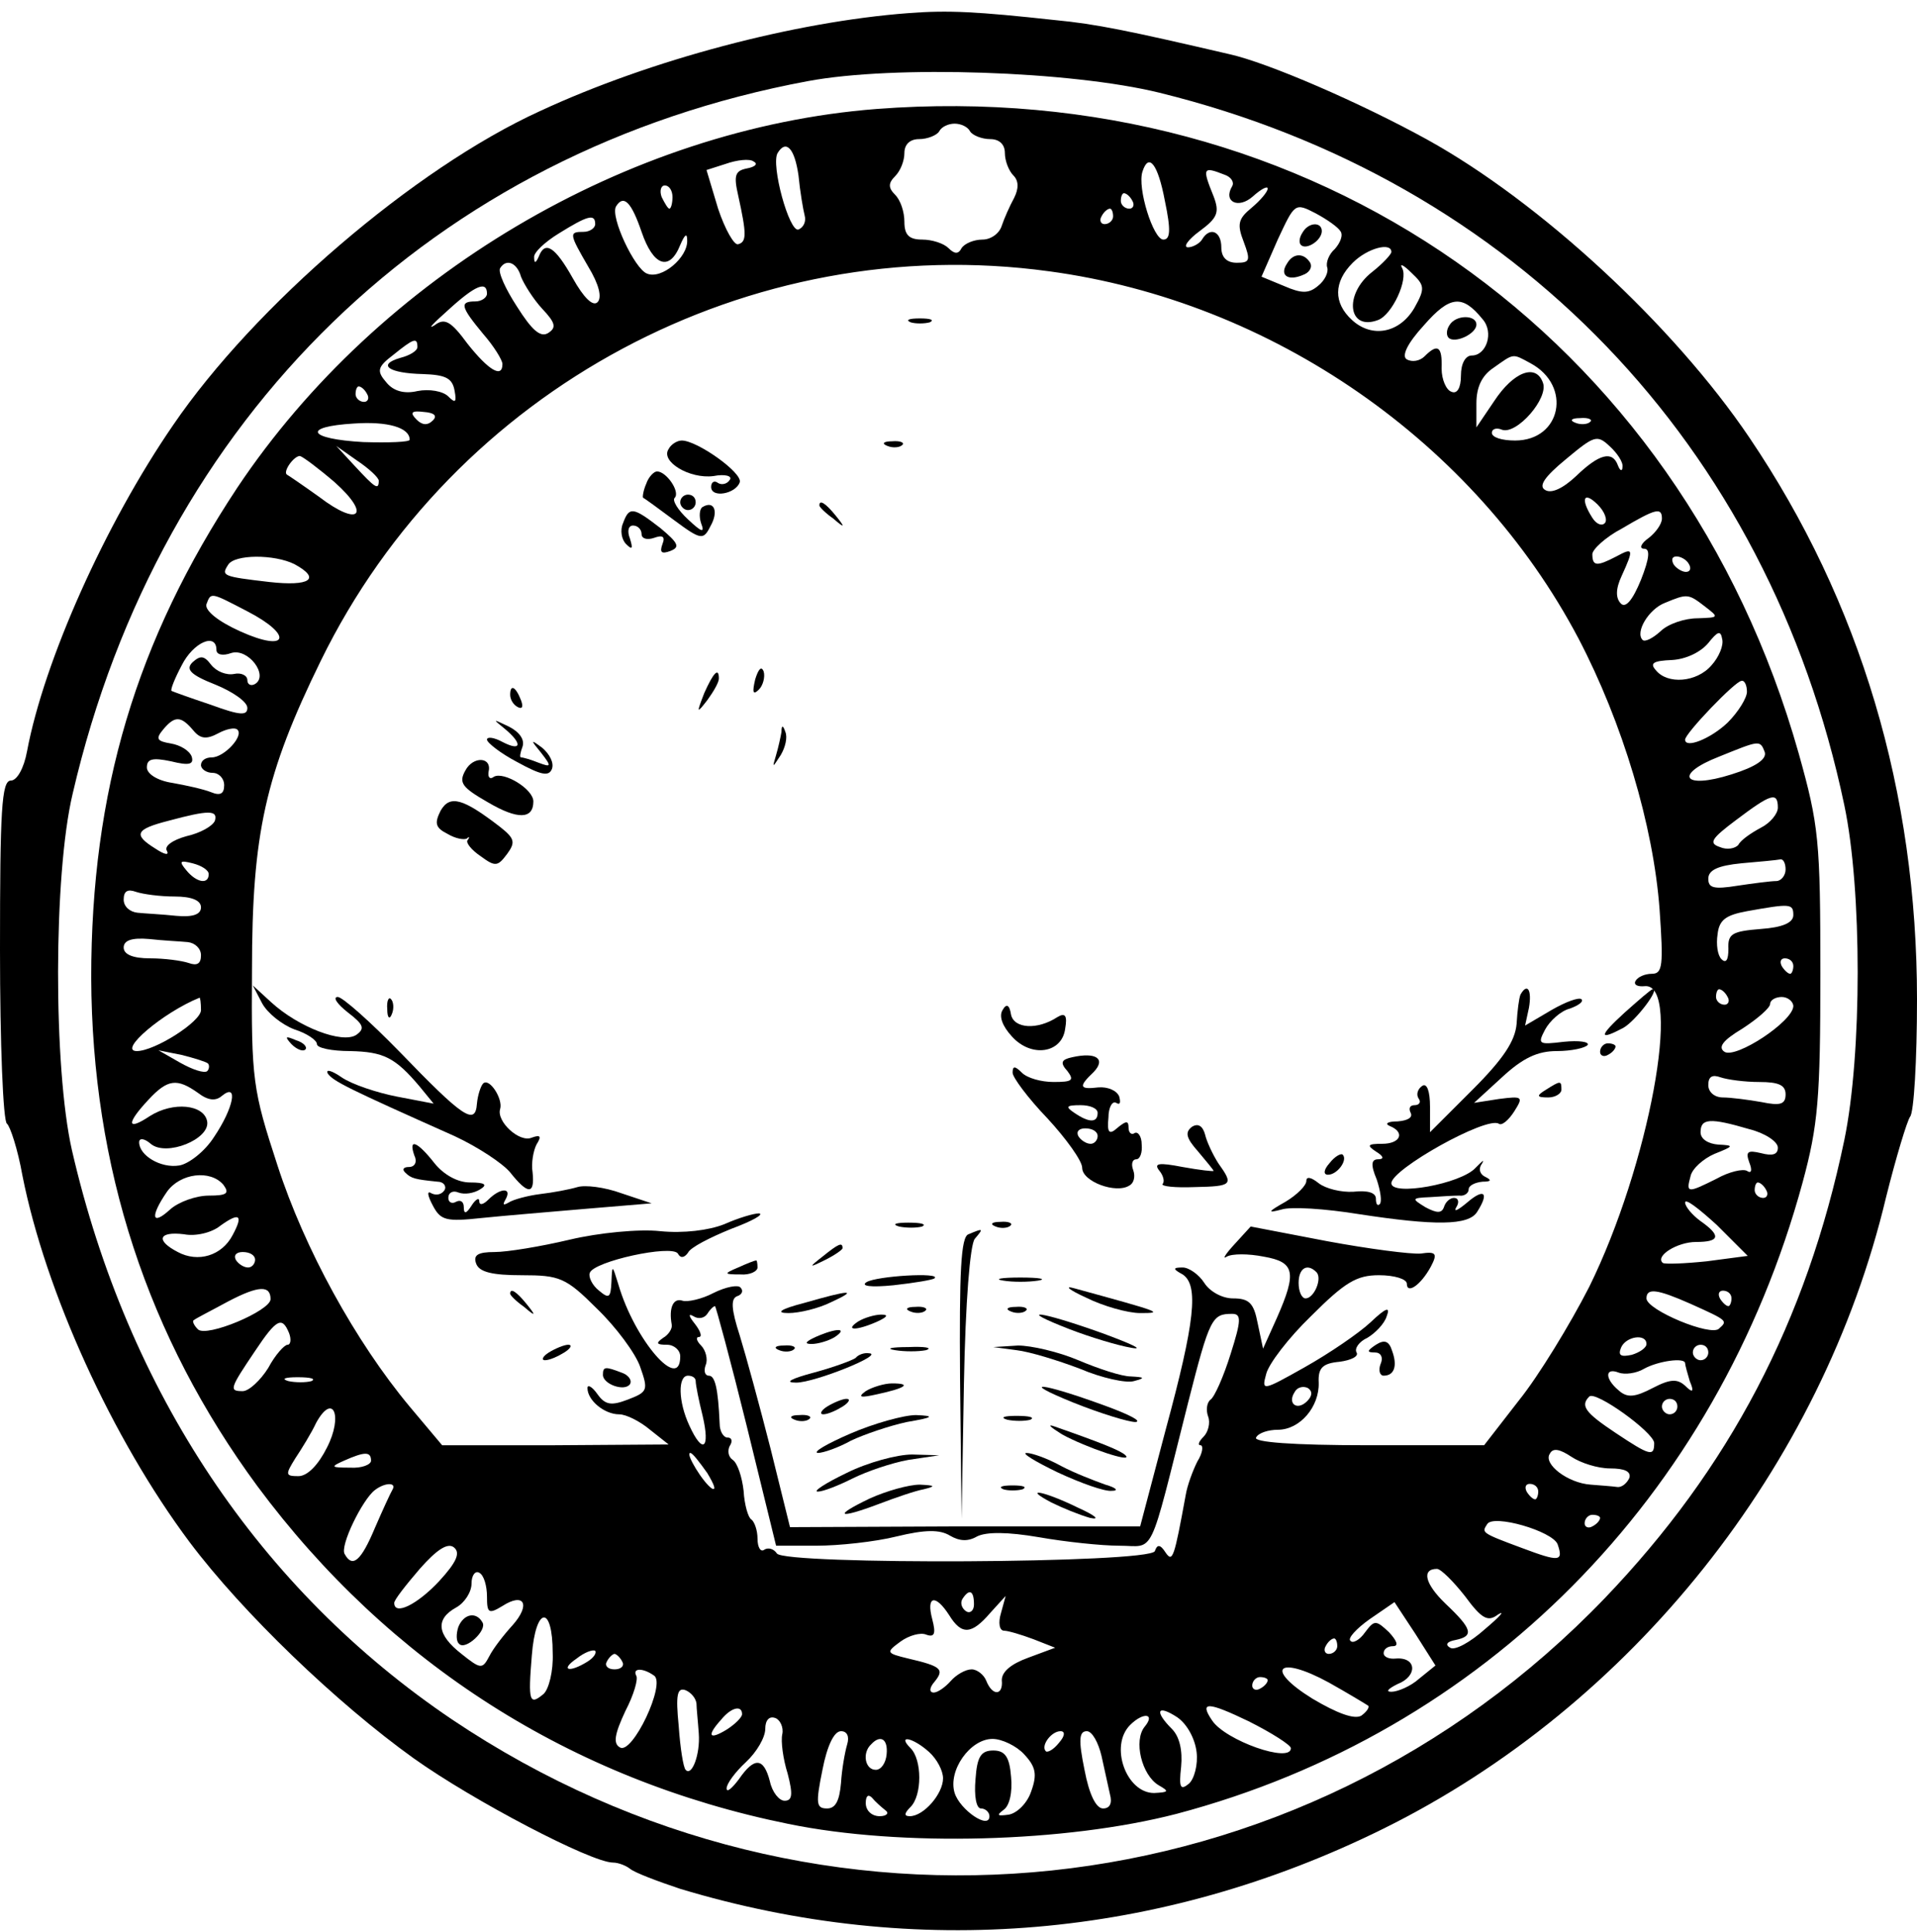 <?xml version="1.0" standalone="no"?>
<!DOCTYPE svg PUBLIC "-//W3C//DTD SVG 20010904//EN"
 "http://www.w3.org/TR/2001/REC-SVG-20010904/DTD/svg10.dtd">
<svg version="1.0" xmlns="http://www.w3.org/2000/svg"
 width="248pt" height="250pt" viewBox="0 0 248 250"
 preserveAspectRatio="xMidYMid meet">

<g transform="translate(0,250) scale(0.1,-0.1)"
fill="#000000" stroke="none">
<path d="M1175 2483 c-146 -11 -333 -60 -477 -127 -162 -74 -369 -252 -474
-406 -88 -128 -167 -305 -189 -422 -4 -22 -13 -38 -21 -38 -12 0 -14 -39 -14
-219 0 -121 4 -222 9 -225 4 -3 14 -33 20 -67 30 -151 116 -340 216 -474 69
-92 191 -209 290 -280 77 -55 230 -135 258 -135 7 0 17 -4 22 -8 6 -5 35 -16
65 -26 305 -92 621 -65 910 78 321 159 567 468 650 817 13 52 27 98 31 104 5
5 9 73 9 152 0 268 -73 514 -217 727 -98 145 -270 304 -416 385 -87 48 -207
100 -257 111 -129 30 -172 39 -225 44 -101 11 -138 13 -190 9z m325 -103 c459
-113 788 -455 886 -922 23 -109 23 -322 0 -433 -49 -235 -149 -425 -310 -593
-395 -411 -1016 -476 -1491 -157 -249 168 -420 424 -492 737 -24 106 -24 356
1 461 113 488 468 832 951 922 112 21 341 13 455 -15z"/>
<path d="M1134 2359 c-322 -25 -644 -216 -827 -490 -131 -198 -189 -393 -189
-634 1 -246 73 -465 215 -658 170 -229 406 -380 687 -437 146 -30 359 -24 502
13 397 105 699 409 810 817 20 74 23 108 23 270 0 173 -2 192 -28 285 -153
542 -632 877 -1193 834z m121 -29 c3 -5 15 -10 26 -10 12 0 19 -7 19 -18 0
-10 5 -23 11 -29 7 -7 7 -17 1 -29 -6 -11 -13 -27 -16 -36 -3 -10 -14 -18 -25
-18 -11 0 -23 -5 -27 -11 -4 -8 -9 -8 -17 0 -6 6 -21 11 -34 11 -17 0 -23 6
-23 23 0 13 -5 28 -12 35 -9 9 -9 15 0 24 7 7 12 20 12 30 0 11 7 18 19 18 11
0 23 5 26 10 3 6 12 10 20 10 8 0 17 -4 20 -10z m-222 -57 c2 -21 6 -44 8 -52
2 -7 -1 -15 -8 -18 -12 -4 -36 84 -27 99 11 18 22 6 27 -29z m-67 9 c-15 -3
-17 -9 -11 -35 11 -50 11 -60 0 -63 -5 -2 -17 19 -26 46 l-15 50 25 8 c14 5
31 7 36 3 6 -3 2 -7 -9 -9z m541 -42 c8 -38 7 -50 -2 -50 -13 0 -34 67 -27 88
8 25 20 10 29 -38z m77 34 c9 -3 13 -10 10 -15 -12 -20 8 -30 27 -13 10 9 19
14 19 10 0 -4 -9 -15 -21 -25 -17 -14 -19 -21 -10 -44 9 -24 8 -27 -9 -27 -13
0 -20 7 -20 20 0 21 -15 27 -25 10 -3 -5 -12 -10 -18 -10 -7 0 0 10 15 21 23
17 26 24 18 45 -15 37 -14 39 14 28z m-714 -29 c0 -8 -2 -15 -4 -15 -2 0 -6 7
-10 15 -3 8 -1 15 4 15 6 0 10 -7 10 -15z m595 -5 c3 -5 1 -10 -4 -10 -6 0
-11 5 -11 10 0 6 2 10 4 10 3 0 8 -4 11 -10z m-635 -40 c15 -44 36 -52 50 -17
6 14 9 16 9 6 1 -22 -33 -51 -52 -43 -16 6 -48 74 -40 87 10 16 20 5 33 -33z
m904 1 c4 -5 0 -15 -7 -23 -8 -7 -12 -18 -10 -24 2 -6 -3 -17 -12 -24 -12 -10
-21 -10 -44 0 l-29 12 21 48 c22 47 22 48 49 34 15 -8 29 -18 32 -23z m-294
19 c0 -5 -5 -10 -11 -10 -5 0 -7 5 -4 10 3 6 8 10 11 10 2 0 4 -4 4 -10z
m-670 -10 c0 -5 -7 -10 -15 -10 -19 0 -19 -2 6 -45 14 -23 18 -40 12 -46 -6
-6 -18 6 -32 31 -23 41 -36 49 -44 28 -4 -9 -6 -9 -6 -1 -1 6 14 20 32 31 37
23 47 26 47 12z m1030 -36 c0 -3 -11 -15 -25 -26 -37 -29 -31 -77 8 -62 18 7
39 52 31 67 -4 7 2 4 12 -6 17 -16 18 -20 4 -45 -19 -33 -55 -40 -81 -16 -24
22 -24 49 1 74 19 19 50 27 50 14z m-1126 -32 c4 -10 16 -29 27 -41 18 -19 19
-25 8 -32 -10 -6 -21 4 -40 34 -15 23 -25 45 -22 50 8 13 22 7 27 -11z m683 7
c289 -39 551 -221 685 -475 57 -109 97 -242 105 -351 5 -72 4 -83 -10 -83 -9
0 -18 -4 -21 -9 -3 -5 2 -8 12 -7 49 4 5 -233 -72 -389 -25 -49 -66 -116 -91
-147 l-45 -58 -151 0 c-97 0 -148 4 -144 10 3 6 16 10 28 10 29 0 54 30 53 61
-1 19 5 25 27 27 15 2 25 7 22 12 -3 5 3 14 14 19 10 6 22 18 25 28 5 13 -1
11 -21 -8 -15 -14 -53 -40 -85 -58 -55 -31 -56 -31 -50 -9 3 13 29 47 58 75
44 44 59 53 88 53 20 0 36 -5 36 -11 0 -14 18 -2 31 22 9 17 7 20 -13 17 -13
-1 -67 6 -121 16 l-99 19 -21 -23 c-12 -13 -16 -20 -10 -16 7 4 28 4 48 0 40
-7 43 -20 17 -79 l-18 -40 -7 33 c-5 26 -11 32 -32 32 -14 0 -30 9 -37 20 -7
11 -20 20 -28 20 -13 0 -13 -2 0 -9 21 -14 16 -61 -22 -201 l-33 -125 -227 0
-226 -1 -25 101 c-14 55 -32 121 -40 147 -11 34 -12 48 -3 51 6 2 8 7 4 11 -3
4 -19 1 -35 -7 -15 -8 -34 -12 -40 -10 -12 4 -18 -9 -14 -31 1 -5 -4 -13 -11
-17 -10 -7 -9 -9 5 -9 9 0 17 -7 17 -15 0 -47 -59 21 -80 93 -8 26 -8 26 -9 3
-1 -20 -3 -22 -16 -11 -9 7 -14 18 -12 23 5 15 106 37 114 25 3 -6 8 -6 13 1
3 7 29 20 56 31 27 10 43 19 36 20 -7 0 -27 -6 -45 -14 -20 -8 -53 -12 -83 -9
-27 3 -79 -2 -117 -11 -38 -9 -81 -16 -97 -16 -22 0 -28 -4 -24 -15 4 -11 21
-15 59 -15 49 0 57 -3 97 -43 25 -24 50 -58 56 -75 11 -31 10 -33 -16 -43 -21
-8 -29 -7 -39 7 -7 10 -13 13 -13 8 0 -16 22 -34 41 -34 9 0 27 -9 40 -20 l24
-19 -147 -1 -146 0 -42 50 c-70 84 -136 204 -171 312 -32 98 -34 110 -33 253
0 176 17 253 89 400 172 352 555 557 942 504z m-727 -29 c0 -5 -7 -10 -15 -10
-21 0 -19 -7 10 -42 14 -16 25 -34 25 -39 0 -19 -18 -8 -45 26 -22 30 -30 34
-43 24 -10 -6 -1 3 18 20 35 32 50 38 50 21z m1288 -33 c15 -17 5 -47 -14 -47
-8 0 -14 -10 -14 -26 0 -16 -5 -24 -12 -21 -7 2 -13 16 -13 30 1 29 -5 33 -22
16 -6 -6 -16 -8 -23 -4 -7 4 0 20 22 44 34 39 50 40 76 8z m-1378 -36 c0 -5
-10 -11 -22 -14 -31 -9 -15 -20 29 -21 29 -1 38 -5 41 -21 3 -16 1 -17 -8 -8
-7 7 -25 10 -40 7 -17 -4 -31 0 -40 11 -13 15 -12 20 9 36 26 21 31 23 31 10z
m1440 -21 c54 -29 40 -100 -20 -100 -17 0 -30 4 -30 10 0 5 6 7 13 4 19 -7 61
41 53 61 -9 25 -38 14 -63 -24 l-23 -34 0 31 c0 21 7 36 22 46 27 19 24 19 48
6z m-1505 -40 c3 -5 1 -10 -4 -10 -6 0 -11 5 -11 10 0 6 2 10 4 10 3 0 8 -4
11 -10z m85 -34 c-7 -7 -14 -6 -21 1 -9 9 -7 12 9 10 14 -1 18 -5 12 -11z
m-30 -25 c0 -3 -27 -4 -60 -3 -72 4 -80 20 -12 24 43 3 72 -5 72 -21z m1527
23 c-3 -3 -12 -4 -19 -1 -8 3 -5 6 6 6 11 1 17 -2 13 -5z m42 -58 c0 -6 -3 -6
-6 2 -7 19 -24 15 -54 -14 -17 -16 -32 -23 -40 -18 -9 5 -1 17 27 40 36 30 40
32 56 17 10 -9 18 -21 17 -27z m-1609 -18 c0 -13 -5 -9 -31 19 l-24 26 27 -19
c15 -10 28 -22 28 -26z m-57 -2 c48 -43 31 -58 -20 -19 -21 15 -40 28 -42 29
-5 4 9 24 17 24 4 -1 24 -16 45 -34z m1643 -53 c-4 -4 -11 -1 -16 7 -16 25
-11 35 7 17 9 -9 13 -20 9 -24z m74 6 c0 -7 -8 -18 -17 -25 -10 -7 -13 -14 -6
-14 8 0 7 -12 -4 -40 -11 -27 -20 -37 -26 -31 -7 7 -7 19 1 36 16 35 15 37 -7
25 -25 -13 -31 -13 -31 3 0 6 17 22 38 33 44 26 52 28 52 13z m-1769 -59 c35
-19 20 -29 -33 -23 -60 7 -62 8 -53 22 8 14 60 14 86 1z m1804 0 c3 -5 2 -10
-4 -10 -5 0 -13 5 -16 10 -3 6 -2 10 4 10 5 0 13 -4 16 -10z m-1865 -61 c60
-31 53 -54 -9 -26 -29 13 -46 27 -44 35 6 16 5 16 53 -9z m1886 6 c18 -14 18
-14 -10 -15 -16 0 -38 -7 -48 -17 -10 -9 -20 -14 -23 -11 -10 10 8 40 29 48
29 12 30 12 52 -5z m8 -76 c-19 -22 -57 -25 -72 -6 -8 9 -3 12 21 13 18 1 37
10 47 22 12 15 16 17 18 5 2 -8 -4 -23 -14 -34z m-1934 20 c0 -6 8 -8 19 -4
22 7 49 -29 31 -40 -5 -3 -10 -1 -10 5 0 6 -8 10 -17 8 -10 -2 -23 3 -30 12
-9 12 -14 12 -24 3 -9 -9 -3 -16 30 -29 22 -9 41 -22 41 -30 0 -10 -9 -10 -47
4 -27 9 -49 17 -51 18 -2 1 4 16 13 33 15 30 45 43 45 20z m1980 -54 c0 -8
-11 -26 -25 -40 -22 -21 -55 -34 -55 -22 0 8 65 76 73 76 4 1 7 -6 7 -14z
m-2010 -50 c9 -11 17 -12 32 -4 11 6 22 8 25 5 9 -8 -17 -36 -33 -36 -8 0 -14
-4 -14 -10 0 -5 7 -10 15 -10 8 0 15 -7 15 -16 0 -11 -5 -14 -17 -9 -10 4 -33
9 -50 12 -20 3 -33 12 -33 20 0 11 7 13 31 8 24 -6 30 -4 27 6 -3 8 -15 15
-27 17 -18 3 -20 6 -10 18 15 18 23 18 39 -1z m2033 -28 c3 -9 -11 -19 -43
-29 -63 -20 -75 0 -16 23 52 21 53 22 59 6z m17 -72 c0 -8 -10 -20 -22 -26
-13 -7 -26 -16 -29 -22 -4 -5 -15 -7 -24 -3 -15 5 -11 11 21 35 45 34 54 37
54 16z m-2022 -17 c-3 -7 -19 -16 -37 -20 -18 -5 -29 -13 -25 -19 3 -6 -3 -5
-15 3 -29 18 -26 25 17 36 52 14 64 14 60 0z m-8 -69 c0 -14 -16 -11 -29 5
-10 12 -8 13 8 9 12 -3 21 -9 21 -14z m2040 6 c0 -8 -6 -15 -12 -15 -7 0 -30
-3 -50 -6 -31 -5 -38 -3 -38 9 0 11 12 17 43 20 23 2 45 4 50 5 4 1 7 -5 7
-13z m-2084 -35 c22 0 34 -5 34 -14 0 -9 -10 -13 -32 -11 -18 2 -41 3 -50 4
-10 1 -18 8 -18 17 0 11 5 14 16 10 9 -3 31 -6 50 -6z m2094 -24 c0 -10 -14
-16 -42 -18 -37 -3 -43 -6 -42 -26 0 -14 -3 -19 -9 -13 -5 5 -7 19 -5 32 2 19
11 25 38 30 56 10 60 10 60 -5z m-2077 -35 c9 -1 17 -8 17 -17 0 -11 -5 -14
-16 -10 -9 3 -31 6 -50 6 -22 0 -34 5 -34 14 0 9 10 13 33 11 17 -2 40 -3 50
-4z m2077 -31 c0 -5 -2 -10 -4 -10 -3 0 -8 5 -11 10 -3 6 -1 10 4 10 6 0 11
-4 11 -10z m-85 -40 c3 -5 1 -10 -4 -10 -6 0 -11 5 -11 10 0 6 2 10 4 10 3 0
8 -4 11 -10z m-1975 -17 c0 -15 -60 -53 -83 -53 -25 0 34 50 81 69 1 1 2 -7 2
-16z m2060 5 c-1 -20 -74 -68 -89 -59 -9 6 -2 15 23 30 20 13 36 27 36 32 0 5
7 9 15 9 8 0 15 -6 15 -12z m-2051 -74 c2 -2 2 -7 -1 -10 -4 -3 -19 2 -35 11
l-28 16 30 -6 c16 -4 32 -9 34 -11z m2007 -24 c25 0 34 -4 34 -16 0 -13 -7
-15 -31 -10 -17 3 -40 6 -50 6 -11 0 -19 7 -19 16 0 11 5 14 16 10 9 -3 31 -6
50 -6z m-2020 -14 c13 -10 23 -11 31 -4 22 18 15 -16 -10 -53 -12 -19 -33 -35
-45 -37 -24 -4 -52 13 -52 30 0 6 7 5 15 -2 20 -17 77 6 73 29 -4 22 -44 26
-74 7 -30 -20 -31 -10 -2 21 25 27 37 28 64 9z m2007 -47 c20 -5 37 -16 37
-24 0 -9 -7 -11 -22 -7 -17 4 -20 2 -15 -12 4 -10 3 -15 -3 -11 -5 3 -23 -1
-39 -10 -38 -19 -40 -19 -34 3 2 10 17 23 31 29 25 10 26 11 5 12 -13 1 -23 7
-23 16 0 18 12 19 63 4z m-1974 -72 c8 -11 5 -14 -19 -14 -16 0 -39 -8 -50
-18 -24 -22 -26 -9 -4 23 17 24 56 29 73 9z m1996 -7 c3 -5 1 -10 -4 -10 -6 0
-11 5 -11 10 0 6 2 10 4 10 3 0 8 -4 11 -10z m-77 -92 c-29 -3 -55 -4 -57 -2
-10 9 19 27 43 27 31 0 33 8 6 27 -11 8 -20 19 -20 24 0 6 18 -8 41 -29 l40
-40 -53 -7z m-1907 34 c-14 -27 -45 -36 -71 -22 -29 15 -25 27 8 23 15 -3 36
2 47 11 25 18 30 14 16 -12z m29 -32 c0 -5 -4 -10 -9 -10 -6 0 -13 5 -16 10
-3 6 1 10 9 10 9 0 16 -4 16 -10z m1373 -16 c8 -8 -3 -34 -14 -34 -5 0 -9 9
-9 20 0 19 11 26 23 14z m-1353 -35 c0 -15 -83 -50 -94 -39 -5 5 -8 11 -5 12
2 2 22 12 44 24 40 21 55 21 55 3z m1837 -6 c49 -22 48 -22 37 -32 -10 -11
-94 24 -94 39 0 14 14 12 57 -7z m53 7 c0 -5 -2 -10 -4 -10 -3 0 -8 5 -11 10
-3 6 -1 10 4 10 6 0 11 -4 11 -10z m-1274 -165 l38 -155 52 0 c29 0 76 5 104
12 37 9 56 9 69 1 12 -7 23 -8 35 -1 12 6 39 6 80 -1 34 -6 81 -11 104 -11 47
0 37 -21 89 185 28 110 31 115 57 115 12 0 12 -8 -2 -52 -9 -29 -21 -56 -26
-59 -5 -4 -6 -14 -3 -22 3 -8 0 -20 -6 -26 -6 -6 -8 -11 -4 -11 4 0 3 -10 -4
-21 -6 -12 -13 -31 -15 -43 -15 -82 -17 -88 -26 -75 -7 11 -11 11 -14 2 -7
-16 -480 -18 -489 -3 -4 6 -11 8 -16 5 -5 -4 -9 3 -9 14 0 11 -4 22 -8 25 -4
2 -9 19 -10 37 -2 18 -8 36 -14 40 -6 4 -7 12 -4 18 4 6 3 11 -3 11 -5 0 -10
8 -10 18 -2 46 -6 62 -14 62 -5 0 -7 6 -4 14 3 7 0 19 -6 25 -6 6 -7 11 -3 11
5 0 2 8 -5 17 -8 10 -9 14 -2 10 6 -4 14 -3 18 3 3 5 8 10 10 10 1 0 20 -70
41 -155z m-592 120 c3 -8 2 -15 -2 -15 -4 0 -16 -13 -25 -30 -10 -16 -25 -30
-33 -30 -18 0 -17 3 16 52 28 42 35 45 44 23z m1756 -14 c0 -5 -9 -11 -19 -14
-14 -3 -18 -1 -14 9 6 15 33 19 33 5z m80 -11 c0 -5 -4 -10 -10 -10 -5 0 -10
5 -10 10 0 6 5 10 10 10 6 0 10 -4 10 -10z m-30 -14 c0 -2 3 -13 6 -23 6 -14
4 -16 -6 -6 -10 9 -19 9 -42 -3 -23 -12 -33 -13 -44 -3 -18 15 -18 30 0 23 8
-3 23 -1 33 5 18 10 53 15 53 7z m-1777 -23 c-7 -2 -21 -2 -30 0 -10 3 -4 5
12 5 17 0 24 -2 18 -5z m497 0 c0 -5 4 -25 9 -45 10 -43 0 -50 -17 -13 -15 32
-15 65 -2 65 6 0 10 -3 10 -7z m791 -26 c-13 -13 -26 -3 -16 12 3 6 11 8 17 5
6 -4 6 -10 -1 -17z m449 -54 c0 -18 -5 -17 -50 13 -39 26 -46 35 -34 47 8 8
83 -46 84 -60z m30 47 c0 -5 -4 -10 -10 -10 -5 0 -10 5 -10 10 0 6 5 10 10 10
6 0 10 -4 10 -10z m-1747 -53 c-11 -22 -25 -37 -37 -37 -17 0 -17 2 -4 23 8
12 21 33 27 46 22 40 35 9 14 -32z m1660 -27 c19 0 27 -4 25 -12 -3 -7 -10
-13 -16 -12 -7 1 -22 2 -34 3 -30 2 -62 27 -53 40 4 8 13 6 28 -4 12 -8 34
-15 50 -15z m-1603 10 c0 -5 -12 -10 -27 -9 -25 0 -26 1 -8 9 27 12 35 12 35
0z m435 -16 c9 -15 12 -23 6 -20 -11 7 -35 46 -28 46 3 0 12 -12 22 -26z
m-407 -21 c-3 -5 -13 -27 -23 -50 -18 -43 -29 -52 -39 -34 -7 10 23 71 39 83
13 10 28 10 23 1z m1482 -3 c0 -5 -2 -10 -4 -10 -3 0 -8 5 -11 10 -3 6 -1 10
4 10 6 0 11 -4 11 -10z m25 -68 c8 -23 2 -23 -46 -5 -54 20 -52 20 -45 31 8
13 84 -9 91 -26z m55 34 c0 -3 -4 -8 -10 -11 -5 -3 -10 -1 -10 4 0 6 5 11 10
11 6 0 10 -2 10 -4z m-1502 -82 c-28 -30 -58 -45 -58 -28 0 4 15 23 33 44 22
25 36 34 44 28 9 -7 4 -19 -19 -44z m62 -20 c0 -21 2 -23 20 -12 28 18 37 2
13 -25 -11 -12 -25 -30 -30 -40 -9 -17 -11 -17 -36 3 -32 25 -34 45 -7 60 11
6 20 20 20 31 0 11 5 17 10 14 6 -3 10 -17 10 -31z m1265 1 c22 -30 30 -34 43
-24 10 6 2 -3 -17 -19 -19 -17 -39 -28 -45 -24 -7 4 -4 8 7 10 24 5 22 14 -13
47 -27 26 -31 45 -11 45 5 0 21 -16 36 -35z m-635 -11 c0 -8 -5 -12 -10 -9 -6
4 -8 11 -5 16 9 14 15 11 15 -7z m-32 -14 c16 -26 29 -25 53 3 l20 22 -6 -22
c-4 -13 -2 -23 4 -23 5 0 22 -5 38 -11 l28 -11 -35 -13 c-22 -8 -34 -18 -34
-29 2 -20 -12 -21 -20 -1 -3 8 -12 15 -19 15 -8 0 -20 -7 -27 -15 -7 -8 -17
-15 -22 -15 -6 0 -6 6 1 14 13 16 9 20 -34 30 -29 7 -29 8 -10 22 11 8 26 12
33 9 11 -4 13 1 8 20 -8 30 4 33 22 5z m608 -82 c-11 -10 -28 -17 -36 -17 -8
0 -4 4 8 10 26 10 25 35 -2 33 -9 -1 -16 2 -16 7 0 5 5 9 12 9 8 0 5 7 -5 18
-17 16 -19 16 -31 0 -7 -10 -16 -15 -19 -11 -4 3 8 16 25 28 l32 22 27 -41 26
-41 -21 -17z m-1121 33 c1 -23 -5 -47 -12 -53 -18 -15 -20 -10 -15 50 5 64 27
66 27 3z m1015 9 c0 -5 -5 -10 -11 -10 -5 0 -7 5 -4 10 3 6 8 10 11 10 2 0 4
-4 4 -10z m-970 -20 c-24 -15 -36 -11 -14 4 10 8 21 12 24 10 2 -3 -2 -9 -10
-14z m45 0 c3 -5 -1 -10 -10 -10 -9 0 -13 5 -10 10 3 6 8 10 10 10 2 0 7 -4
10 -10z m965 -57 c2 -2 -2 -8 -9 -13 -9 -5 -31 3 -63 22 -63 39 -45 57 21 21
25 -14 48 -28 51 -30z m-924 39 c16 -10 -28 -103 -44 -93 -9 5 -7 17 7 47 11
21 17 42 14 46 -5 10 9 10 23 0z m794 -6 c0 -3 -4 -8 -10 -11 -5 -3 -10 -1
-10 4 0 6 5 11 10 11 6 0 10 -2 10 -4z m-739 -30 c0 -6 2 -24 3 -39 2 -27 -9
-56 -17 -47 -3 3 -7 28 -9 57 -4 40 -2 50 9 46 7 -3 13 -10 14 -17z m769 -58
c0 -20 -85 10 -102 36 -17 25 -5 24 47 -1 30 -15 55 -31 55 -35z m-710 44 c0
-4 -9 -13 -20 -20 -23 -14 -26 -8 -7 13 13 16 27 19 27 7z m588 -49 c2 -16 -3
-35 -10 -41 -11 -9 -13 -5 -10 22 2 21 -2 39 -12 49 -23 23 -19 32 7 15 13 -9
23 -28 25 -45z m-536 23 c-2 -9 1 -32 7 -51 7 -27 6 -35 -4 -35 -7 0 -16 11
-19 25 -8 31 -20 32 -40 3 -9 -12 -16 -18 -16 -12 0 6 11 21 25 34 14 13 25
32 25 43 0 11 5 17 13 14 6 -2 11 -12 9 -21z m469 10 c-15 -18 -4 -63 18 -76
14 -8 13 -9 -6 -10 -36 0 -58 61 -31 88 17 17 33 15 19 -2z m-385 -23 c-3 -10
-7 -33 -8 -50 -2 -23 -7 -33 -18 -33 -14 0 -15 6 -6 50 6 31 15 50 24 50 8 0
11 -7 8 -17z m274 2 c-7 -9 -15 -13 -17 -11 -7 7 7 26 19 26 6 0 6 -6 -2 -15z
m55 -17 c4 -18 9 -41 11 -50 3 -11 0 -18 -9 -18 -9 0 -18 18 -24 50 -8 39 -7
50 3 50 7 0 15 -15 19 -32z m-278 2 c-1 -11 -7 -20 -14 -20 -14 0 -18 22 -6
33 12 13 22 7 20 -13z m55 3 c10 -9 18 -24 18 -34 0 -20 -25 -49 -43 -49 -8 0
-7 4 1 12 15 15 15 61 0 76 -18 18 3 14 24 -5z m123 -3 c15 -16 17 -26 9 -48
-5 -15 -18 -28 -29 -30 -15 -2 -16 -1 -7 6 8 5 12 23 10 43 -2 26 -8 34 -23
34 -16 0 -21 -8 -23 -37 -2 -22 1 -38 7 -38 6 0 11 -5 11 -10 0 -18 -38 8 -45
30 -9 29 20 70 49 70 12 0 31 -9 41 -20z m-180 -72 c6 -4 2 -8 -7 -8 -10 0
-18 7 -18 17 0 9 3 12 8 7 4 -5 12 -12 17 -16z"/>
<path d="M1685 2199 c-4 -6 -5 -13 -2 -16 7 -7 27 6 27 18 0 12 -17 12 -25 -2z"/>
<path d="M1665 2159 c-10 -15 1 -23 20 -15 9 3 13 10 10 16 -8 13 -22 13 -30
-1z"/>
<path d="M1178 2083 c6 -2 18 -2 25 0 6 3 1 5 -13 5 -14 0 -19 -2 -12 -5z"/>
<path d="M865 1919 c-11 -16 27 -39 58 -35 15 3 25 0 21 -5 -3 -5 -10 -7 -15
-4 -5 4 -9 1 -9 -5 0 -15 32 -9 37 6 4 12 -55 54 -75 54 -6 0 -14 -5 -17 -11z"/>
<path d="M1148 1923 c7 -3 16 -2 19 1 4 3 -2 6 -13 5 -11 0 -14 -3 -6 -6z"/>
<path d="M836 1874 c-4 -9 -5 -18 -4 -18 2 -1 20 -14 40 -29 35 -26 38 -26 47
-8 11 19 5 34 -10 25 -4 -2 -5 -12 -2 -21 5 -13 1 -12 -17 5 -13 12 -21 25
-17 28 7 8 -11 34 -23 34 -4 0 -11 -7 -14 -16z"/>
<path d="M880 1850 c0 -5 5 -10 10 -10 6 0 10 5 10 10 0 6 -4 10 -10 10 -5 0
-10 -4 -10 -10z"/>
<path d="M1060 1846 c0 -2 8 -10 18 -17 15 -13 16 -12 3 4 -13 16 -21 21 -21
13z"/>
<path d="M806 1823 c-4 -9 -2 -21 4 -27 8 -8 9 -6 5 7 -4 10 -2 17 4 17 6 0
11 -5 11 -11 0 -6 7 -8 16 -5 11 4 15 2 11 -8 -4 -11 -1 -13 10 -9 13 5 11 10
-13 30 -35 27 -40 28 -48 6z"/>
<path d="M977 1621 c-4 -17 -3 -21 5 -13 5 5 8 16 6 23 -3 8 -7 3 -11 -10z"/>
<path d="M911 1603 c-10 -26 -10 -27 4 -9 8 11 15 23 15 28 0 15 -7 8 -19 -19z"/>
<path d="M660 1601 c0 -6 4 -13 10 -16 6 -3 7 1 4 9 -7 18 -14 21 -14 7z"/>
<path d="M653 1557 c23 -19 22 -30 -3 -17 -11 6 -20 7 -20 3 0 -4 18 -18 39
-29 31 -17 41 -19 45 -9 3 8 -3 19 -12 27 -16 12 -16 11 -2 -6 14 -18 13 -19
-3 -13 -10 4 -20 7 -23 7 -2 0 -1 6 2 14 3 9 -4 19 -18 26 -21 10 -21 10 -5
-3z"/>
<path d="M1011 1553 c-1 -6 -4 -20 -7 -30 -5 -17 -5 -17 6 0 6 10 9 23 6 30
-3 9 -5 9 -5 0z"/>
<path d="M602 1503 c-9 -16 -4 -22 29 -41 39 -23 59 -22 59 1 0 16 -38 39 -51
32 -5 -4 -8 -1 -7 6 5 20 -20 21 -30 2z"/>
<path d="M570 1451 c-8 -16 -7 -22 9 -30 10 -6 21 -8 25 -6 3 3 4 2 1 -2 -3
-3 5 -13 17 -21 19 -14 22 -13 34 3 11 15 10 20 -9 35 -48 37 -65 42 -77 21z"/>
<path d="M339 1202 c7 -13 26 -28 42 -34 16 -5 29 -14 29 -19 0 -5 19 -9 43
-9 43 -1 58 -8 90 -46 l18 -22 -47 9 c-26 5 -59 16 -72 25 -13 9 -21 11 -18 5
7 -10 25 -19 164 -81 30 -14 62 -35 72 -47 23 -29 32 -29 29 0 -2 12 1 28 5
36 7 11 5 13 -6 9 -16 -7 -46 21 -41 37 4 13 -14 41 -22 33 -3 -3 -7 -15 -8
-26 -2 -29 -18 -18 -100 67 -38 39 -74 71 -80 71 -7 0 -1 -9 13 -20 21 -16 22
-21 11 -29 -18 -12 -75 10 -110 42 l-24 22 12 -23z"/>
<path d="M1967 1213 c-2 -5 -4 -21 -5 -38 -2 -22 -17 -45 -57 -85 l-55 -55 0
33 c0 20 -4 31 -10 27 -6 -4 -8 -11 -5 -16 4 -5 1 -9 -5 -9 -6 0 -8 -4 -5 -10
3 -6 -4 -10 -17 -11 -13 0 -17 -3 -10 -6 20 -8 14 -23 -10 -23 -19 0 -20 -2
-8 -10 10 -6 11 -10 3 -10 -9 0 -10 -7 -2 -26 5 -15 7 -29 4 -32 -3 -3 -5 0
-5 7 0 8 -11 11 -29 9 -16 -1 -36 4 -45 11 -10 8 -16 9 -16 3 0 -6 -12 -18
-27 -27 -23 -13 -24 -15 -5 -10 12 4 57 1 100 -6 98 -15 142 -15 153 3 16 25
9 31 -13 12 -12 -10 -18 -13 -14 -6 4 6 3 12 -3 12 -5 0 -11 -5 -13 -12 -3 -8
-9 -8 -24 0 -18 11 -18 12 6 13 14 1 31 2 38 2 6 -1 12 3 12 8 0 5 8 9 18 10
11 0 12 2 4 6 -7 3 -10 10 -5 17 4 7 1 4 -8 -5 -19 -21 -109 -37 -109 -20 0
18 123 87 139 77 4 -3 13 5 20 16 12 19 11 20 -20 16 l-32 -5 36 33 c27 25 46
34 71 34 19 0 37 4 40 8 2 4 -11 6 -31 4 -33 -4 -34 -3 -24 16 6 11 20 24 32
27 11 4 18 9 15 12 -3 3 -20 -3 -39 -14 l-34 -20 5 23 c4 23 -2 33 -11 17z"/>
<path d="M2102 1190 c-34 -31 -34 -37 -2 -20 16 9 48 51 38 50 -2 0 -18 -14
-36 -30z"/>
<path d="M501 1194 c0 -11 3 -14 6 -6 3 7 2 16 -1 19 -3 4 -6 -2 -5 -13z"/>
<path d="M1297 1193 c-5 -8 0 -21 12 -34 25 -28 65 -22 69 10 3 17 0 21 -10
15 -26 -17 -56 -15 -60 3 -2 13 -6 15 -11 6z"/>
<path d="M377 1149 c7 -7 15 -10 18 -7 3 3 -2 9 -12 12 -14 6 -15 5 -6 -5z"/>
<path d="M2070 1139 c0 -5 5 -7 10 -4 6 3 10 8 10 11 0 2 -4 4 -10 4 -5 0 -10
-5 -10 -11z"/>
<path d="M1387 1132 c-14 -3 -16 -7 -6 -18 9 -12 6 -14 -18 -14 -16 0 -34 5
-41 12 -9 9 -12 9 -12 0 0 -6 20 -33 45 -59 24 -26 45 -55 45 -64 0 -18 44
-34 61 -23 6 3 8 12 5 20 -3 8 -1 14 4 14 5 0 8 9 7 19 0 11 -5 17 -9 15 -4
-3 -8 0 -8 7 0 9 -3 9 -14 0 -11 -10 -14 -7 -12 13 0 13 5 22 10 19 5 -3 6 0
4 8 -3 8 -15 13 -27 12 -25 -3 -26 1 -6 20 16 17 3 26 -28 19z m33 -72 c0 -13
-11 -13 -30 0 -12 8 -11 10 8 10 12 0 22 -4 22 -10z m0 -30 c0 -5 -4 -10 -9
-10 -6 0 -13 5 -16 10 -3 6 1 10 9 10 9 0 16 -4 16 -10z"/>
<path d="M2000 1090 c-13 -8 -12 -10 3 -10 9 0 17 5 17 10 0 12 -1 12 -20 0z"/>
<path d="M1542 1042 c-9 -7 -8 -14 8 -32 11 -13 20 -24 20 -25 0 -1 -18 1 -40
5 -31 6 -38 5 -30 -5 5 -6 7 -14 4 -17 -2 -3 16 -5 41 -4 50 1 51 3 31 31 -7
11 -15 28 -17 37 -3 11 -9 15 -17 10z"/>
<path d="M536 1005 c4 -8 1 -15 -7 -15 -7 0 -9 -3 -5 -7 8 -8 13 -9 42 -12 8
0 12 -6 9 -11 -4 -6 -11 -7 -17 -4 -6 4 -5 -3 2 -16 10 -19 17 -21 63 -16 29
3 90 8 136 12 l84 7 -39 13 c-22 8 -47 11 -57 8 -10 -3 -31 -7 -48 -9 -16 -2
-35 -7 -41 -11 -7 -4 -8 -3 -4 4 9 16 -7 15 -22 0 -7 -7 -12 -8 -12 -2 0 5 -5
2 -10 -6 -7 -11 -10 -11 -10 -2 0 7 -4 10 -10 7 -5 -3 -10 -1 -10 5 0 7 6 10
13 7 8 -3 20 -1 28 4 10 6 7 9 -13 9 -16 0 -34 10 -46 25 -22 28 -34 33 -26
10z"/>
<path d="M1720 995 c-8 -9 -8 -15 -2 -15 12 0 26 19 19 26 -2 2 -10 -2 -17
-11z"/>
<path d="M1163 913 c9 -2 23 -2 30 0 6 3 -1 5 -18 5 -16 0 -22 -2 -12 -5z"/>
<path d="M1288 913 c7 -3 16 -2 19 1 4 3 -2 6 -13 5 -11 0 -14 -3 -6 -6z"/>
<path d="M1253 903 c-10 -3 -12 -49 -11 -186 l2 -182 3 174 c2 108 8 180 14
188 12 14 11 14 -8 6z"/>
<path d="M1064 874 c-18 -14 -18 -15 4 -4 12 6 22 13 22 15 0 8 -5 6 -26 -11z"/>
<path d="M955 860 c-19 -8 -19 -9 3 -9 12 -1 22 4 22 9 0 6 -1 10 -2 9 -2 0
-12 -4 -23 -9z"/>
<path d="M1121 841 c-8 -5 5 -7 35 -4 27 3 51 7 53 9 9 8 -75 3 -88 -5z"/>
<path d="M1298 843 c12 -2 32 -2 45 0 12 2 2 4 -23 4 -25 0 -35 -2 -22 -4z"/>
<path d="M1405 821 c22 -11 54 -20 70 -20 31 0 28 1 -85 32 -14 4 -7 -2 15
-12z"/>
<path d="M660 826 c0 -2 8 -10 18 -17 15 -13 16 -12 3 4 -13 16 -21 21 -21 13z"/>
<path d="M1040 814 c-31 -8 -37 -13 -20 -13 14 0 39 6 55 14 37 17 24 16 -35
-1z"/>
<path d="M1178 803 c7 -3 16 -2 19 1 4 3 -2 6 -13 5 -11 0 -14 -3 -6 -6z"/>
<path d="M1308 803 c7 -3 16 -2 19 1 4 3 -2 6 -13 5 -11 0 -14 -3 -6 -6z"/>
<path d="M1110 790 c-18 -12 -2 -12 25 0 13 6 15 9 5 9 -8 0 -22 -4 -30 -9z"/>
<path d="M1384 780 c26 -10 62 -21 80 -24 17 -3 0 5 -38 19 -81 29 -114 33
-42 5z"/>
<path d="M1055 770 c-13 -6 -15 -9 -5 -9 8 0 22 4 30 9 18 12 2 12 -25 0z"/>
<path d="M1780 760 c-12 -8 -12 -10 -1 -10 7 0 11 -6 7 -15 -3 -8 -1 -15 4
-15 14 0 18 13 11 32 -4 13 -10 15 -21 8z"/>
<path d="M710 750 c-8 -5 -10 -10 -5 -10 6 0 17 5 25 10 8 5 11 10 5 10 -5 0
-17 -5 -25 -10z"/>
<path d="M1008 753 c7 -3 16 -2 19 1 4 3 -2 6 -13 5 -11 0 -14 -3 -6 -6z"/>
<path d="M1158 753 c12 -2 30 -2 40 0 9 3 -1 5 -23 4 -22 0 -30 -2 -17 -4z"/>
<path d="M1315 753 c17 -2 53 -13 82 -24 28 -12 60 -19 70 -16 15 4 14 5 -4 6
-12 0 -42 10 -68 21 -26 11 -61 19 -78 19 l-32 -2 30 -4z"/>
<path d="M1107 743 c-4 -3 -28 -12 -54 -19 -30 -8 -39 -13 -23 -13 24 0 116
37 94 38 -6 1 -14 -2 -17 -6z"/>
<path d="M780 721 c0 -12 28 -22 35 -12 3 5 -2 12 -11 15 -21 8 -24 8 -24 -3z"/>
<path d="M1120 700 c-11 -8 -7 -9 15 -4 37 8 45 14 19 14 -10 0 -26 -5 -34
-10z"/>
<path d="M1389 685 c35 -14 71 -25 80 -25 9 1 -9 10 -39 21 -82 30 -115 34
-41 4z"/>
<path d="M1070 680 c-8 -5 -10 -10 -5 -10 6 0 17 5 25 10 8 5 11 10 5 10 -5 0
-17 -5 -25 -10z"/>
<path d="M1028 663 c7 -3 16 -2 19 1 4 3 -2 6 -13 5 -11 0 -14 -3 -6 -6z"/>
<path d="M1100 645 c-30 -13 -49 -24 -42 -25 7 0 27 7 43 16 17 8 49 19 72 24
35 6 37 8 12 9 -16 0 -55 -11 -85 -24z"/>
<path d="M1303 663 c9 -2 23 -2 30 0 6 3 -1 5 -18 5 -16 0 -22 -2 -12 -5z"/>
<path d="M1374 644 c31 -17 93 -38 82 -27 -6 6 -31 16 -91 37 -11 4 -7 0 9
-10z"/>
<path d="M1095 594 c-27 -13 -44 -24 -37 -24 7 0 27 8 45 17 18 9 50 20 72 24
l40 6 -35 1 c-19 0 -57 -10 -85 -24z"/>
<path d="M1368 595 c30 -14 61 -25 70 -24 10 0 6 4 -8 8 -14 5 -40 15 -57 24
-18 10 -38 17 -45 17 -7 0 11 -11 40 -25z"/>
<path d="M1125 561 c-48 -23 -41 -27 12 -7 21 8 47 17 58 19 16 4 15 5 -5 6
-14 0 -43 -8 -65 -18z"/>
<path d="M1298 573 c6 -2 18 -2 25 0 6 3 1 5 -13 5 -14 0 -19 -2 -12 -5z"/>
<path d="M1360 556 c14 -7 36 -16 50 -20 14 -3 7 3 -15 13 -45 22 -73 27 -35
7z"/>
<path d="M1875 2079 c-4 -6 -4 -13 -1 -16 8 -8 36 5 36 17 0 13 -27 13 -35 -1z"/>
<path d="M593 395 c-3 -9 -3 -19 1 -22 8 -9 37 18 30 28 -8 14 -24 11 -31 -6z"/>
</g>
</svg>
